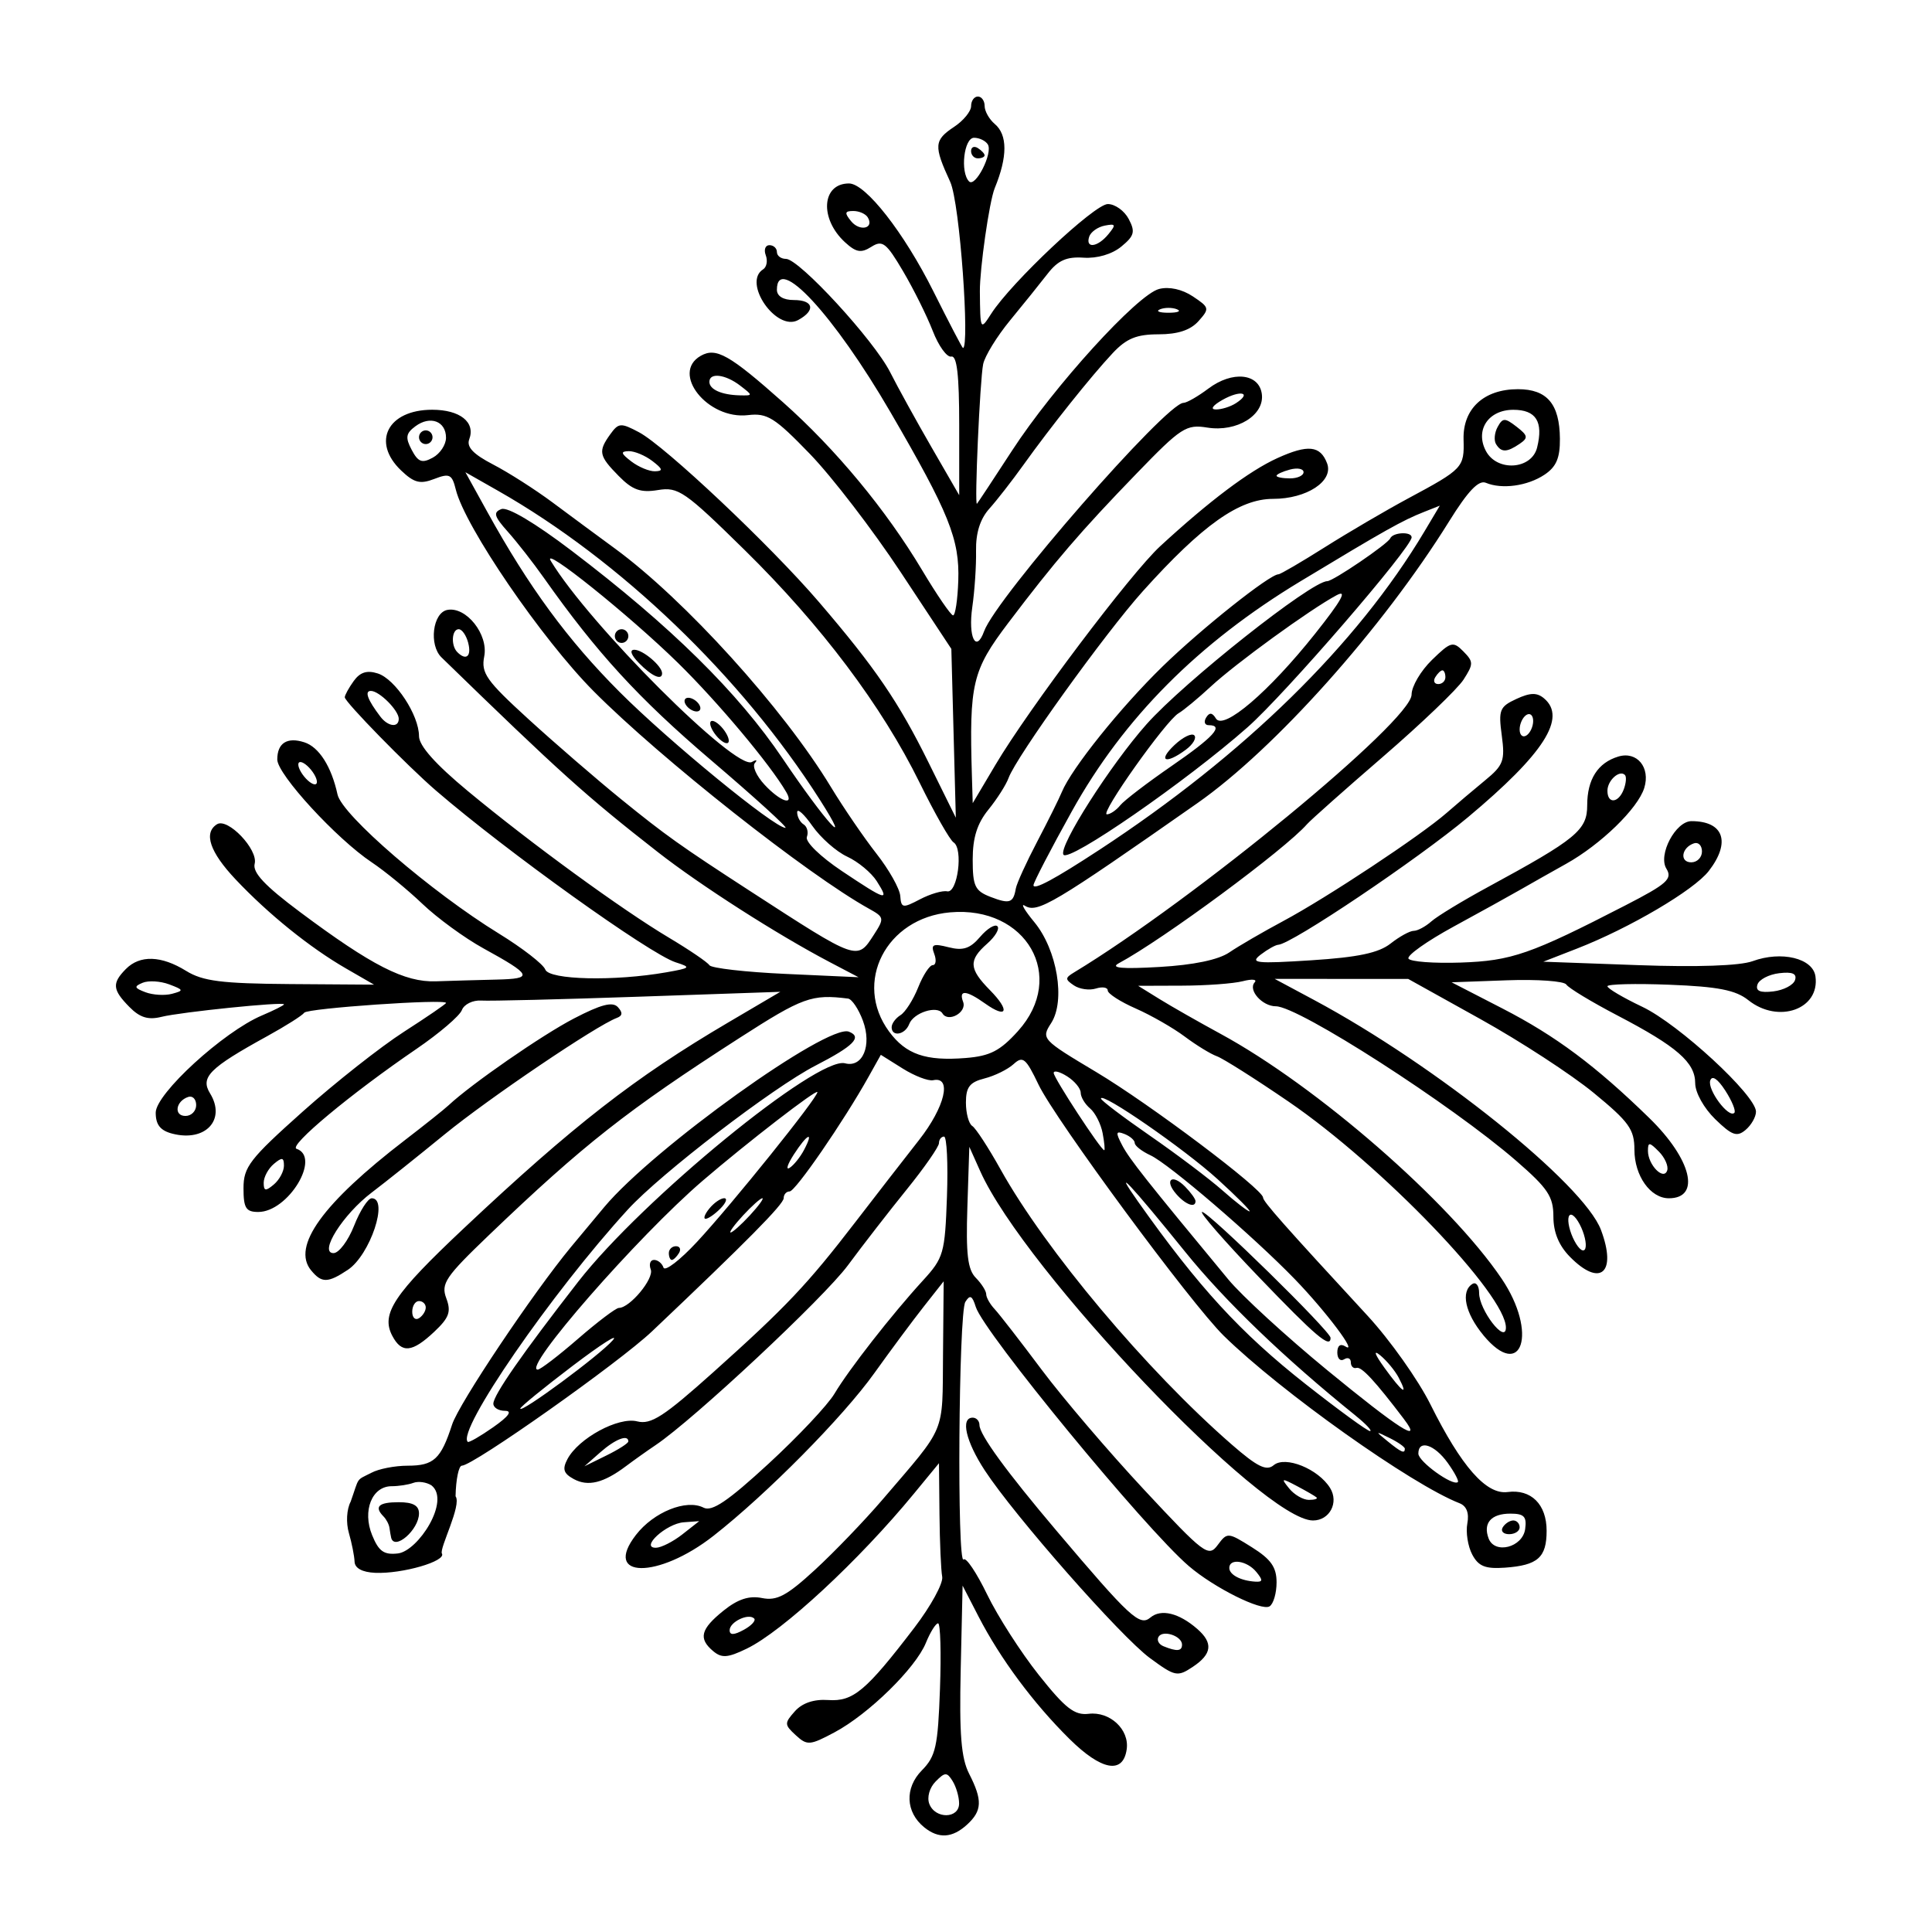 <?xml version="1.0" encoding="UTF-8" standalone="no"?>
<svg
   xmlns:dc="http://purl.org/dc/elements/1.1/"
   xmlns:cc="http://creativecommons.org/ns#"
   xmlns:rdf="http://www.w3.org/1999/02/22-rdf-syntax-ns#"
   xmlns:svg="http://www.w3.org/2000/svg"
   xmlns="http://www.w3.org/2000/svg"
   id="svgC2"
   version="1.1"
   viewBox="0 0 100 100"
   height="100"
   width="100">
  <defs
     id="defs822" />
  <path
     id="pathC2"
     d="m 47.838,94.582 c -0.968,-0.786 -1.02,-2.037 -0.123,-2.948 0.72,-0.731 0.831,-1.231 0.938,-4.22 0.067,-1.865 0.023,-3.39 -0.098,-3.39 -0.121,2e-4 -0.405,0.455 -0.632,1.012 -0.533,1.306 -2.96,3.684 -4.721,4.625 -1.282,0.685 -1.423,0.696 -2.012,0.154 -0.595,-0.546 -0.597,-0.623 -0.046,-1.241 0.382,-0.429 0.986,-0.632 1.728,-0.581 1.289,0.088 1.949,-0.466 4.452,-3.74 0.857,-1.121 1.507,-2.309 1.444,-2.641 -0.063,-0.331 -0.127,-1.789 -0.141,-3.24 l -0.026,-2.637 -1.293,1.572 c -2.851,3.468 -6.796,7.125 -8.658,8.027 -0.985,0.477 -1.296,0.499 -1.74,0.125 -0.773,-0.652 -0.647,-1.14 0.543,-2.096 0.738,-0.593 1.324,-0.784 1.99,-0.649 0.768,0.155 1.281,-0.119 2.747,-1.467 0.991,-0.912 2.564,-2.548 3.495,-3.636 3.326,-3.889 3.087,-3.314 3.125,-7.495 l 0.034,-3.796 -1.034,1.312 c -0.568,0.721 -1.718,2.27 -2.555,3.441 -1.625,2.274 -5.558,6.252 -8.323,8.419 -2.872,2.251 -5.767,2.219 -4.017,-0.044 0.917,-1.187 2.611,-1.869 3.502,-1.412 0.432,0.222 1.255,-0.334 3.358,-2.27 1.532,-1.41 3.069,-3.043 3.417,-3.629 0.743,-1.251 2.966,-4.097 4.575,-5.855 1.077,-1.177 1.142,-1.405 1.247,-4.348 0.061,-1.708 -0.008,-3.106 -0.151,-3.105 -0.144,2.6e-4 -0.262,0.152 -0.262,0.337 0,0.185 -0.749,1.263 -1.665,2.395 -0.916,1.132 -2.288,2.901 -3.049,3.931 -1.248,1.687 -7.974,7.977 -9.953,9.306 -0.436,0.293 -1.128,0.785 -1.538,1.093 -1.156,0.869 -1.959,1.067 -2.698,0.665 -0.531,-0.289 -0.602,-0.512 -0.328,-1.032 0.57,-1.081 2.64,-2.202 3.611,-1.954 0.713,0.181 1.377,-0.249 3.956,-2.56 3.755,-3.366 4.855,-4.528 7.329,-7.746 1.05,-1.366 2.537,-3.283 3.303,-4.258 1.343,-1.71 1.721,-3.308 0.732,-3.095 -0.252,0.054 -0.965,-0.219 -1.584,-0.608 l -1.126,-0.706 -0.637,1.14 c -1.289,2.307 -3.784,5.931 -4.083,5.931 -0.169,0 -0.308,0.156 -0.308,0.347 0,0.314 -1.899,2.236 -6.815,6.895 -1.705,1.616 -9.26,6.953 -9.843,6.953 -0.161,7e-5 -0.308,0.712 -0.326,1.583 0.335,0.452 -0.847,2.703 -0.707,2.962 0.242,0.398 -2.051,1.062 -3.453,1.001 -0.669,-0.03 -1.055,-0.238 -1.067,-0.578 -0.011,-0.293 -0.142,-0.957 -0.292,-1.475 -0.158,-0.543 -0.119,-1.234 0.09,-1.631 0.464,-1.306 0.247,-1.075 1.072,-1.494 0.372,-0.202 1.218,-0.367 1.879,-0.367 1.351,0 1.72,-0.342 2.299,-2.129 0.352,-1.088 4.18,-6.805 6.155,-9.193 0.384,-0.465 1.16,-1.395 1.723,-2.068 2.553,-3.047 11.56,-9.503 12.66,-9.075 0.707,0.275 0.252,0.737 -1.726,1.755 -2.203,1.133 -8.011,5.588 -9.716,7.452 -3.951,4.319 -8.877,11.468 -8.285,12.024 0.055,0.052 0.646,-0.288 1.314,-0.756 0.805,-0.564 1.011,-0.85 0.612,-0.85 -0.331,0 -0.602,-0.166 -0.602,-0.37 0,-0.441 1.495,-2.59 4.39,-6.311 3.31,-4.255 12.387,-11.685 13.813,-11.307 0.913,0.242 1.402,-0.923 0.925,-2.206 -0.225,-0.604 -0.57,-1.119 -0.769,-1.144 -1.877,-0.236 -2.346,-0.066 -5.602,2.027 -5.823,3.745 -8.1,5.536 -12.975,10.206 -2.264,2.169 -2.502,2.52 -2.218,3.278 0.262,0.699 0.151,1.006 -0.629,1.741 -1.137,1.07 -1.682,1.122 -2.165,0.205 -0.601,-1.14 0.072,-2.152 3.707,-5.571 5.662,-5.326 8.844,-7.804 13.676,-10.647 l 2.7,-1.589 -7.339,0.253 c -4.037,0.139 -7.699,0.229 -8.138,0.2 -0.439,-0.03 -0.891,0.193 -1.005,0.493 -0.113,0.3 -1.17,1.203 -2.347,2.007 -3.395,2.316 -6.647,5.024 -6.211,5.172 1.286,0.435 -0.432,3.27 -1.981,3.27 -0.638,0 -0.764,-0.202 -0.764,-1.229 0,-1.101 0.32,-1.515 3.058,-3.96 1.682,-1.502 4.041,-3.362 5.242,-4.134 1.201,-0.772 2.184,-1.445 2.184,-1.496 0,-0.22 -7.181,0.274 -7.339,0.505 -0.096,0.141 -0.961,0.688 -1.922,1.217 -2.993,1.647 -3.468,2.123 -2.954,2.959 0.839,1.364 -0.237,2.522 -1.94,2.088 -0.633,-0.161 -0.873,-0.461 -0.873,-1.09 0,-0.979 3.503,-4.185 5.497,-5.031 0.629,-0.267 1.144,-0.526 1.144,-0.575 0,-0.148 -5.345,0.397 -6.344,0.647 -0.684,0.171 -1.119,0.038 -1.66,-0.513 -0.877,-0.891 -0.909,-1.225 -0.184,-1.961 0.726,-0.737 1.833,-0.703 3.122,0.095 0.86,0.532 1.835,0.656 5.388,0.682 l 4.338,0.03 -1.454,-0.839 c -1.865,-1.076 -4.016,-2.811 -5.711,-4.608 -1.337,-1.417 -1.672,-2.411 -0.964,-2.855 0.558,-0.35 2.14,1.309 1.95,2.045 -0.117,0.453 0.527,1.139 2.339,2.492 3.725,2.781 5.426,3.649 7.044,3.592 0.769,-0.026 2.176,-0.067 3.128,-0.089 1.941,-0.044 1.867,-0.221 -0.682,-1.623 -0.961,-0.529 -2.377,-1.562 -3.145,-2.295 -0.769,-0.734 -1.948,-1.7 -2.621,-2.149 -1.823,-1.215 -4.893,-4.555 -4.893,-5.324 0,-0.853 0.511,-1.178 1.401,-0.891 0.761,0.245 1.403,1.255 1.717,2.7 0.231,1.064 4.851,5.046 8.354,7.201 1.216,0.748 2.297,1.586 2.401,1.862 0.203,0.537 3.587,0.614 6.266,0.142 1.265,-0.223 1.296,-0.257 0.48,-0.518 -1.336,-0.428 -8.772,-5.756 -12.407,-8.89 -1.477,-1.273 -4.718,-4.589 -4.718,-4.827 -7e-5,-0.109 0.208,-0.488 0.463,-0.842 0.33,-0.458 0.689,-0.571 1.247,-0.391 0.907,0.293 2.13,2.153 2.132,3.244 5.3e-4,0.498 0.849,1.451 2.535,2.849 3.249,2.694 7.942,6.116 10.398,7.581 1.057,0.631 2.001,1.272 2.097,1.426 0.096,0.153 1.872,0.357 3.947,0.451 l 3.773,0.172 -1.501,-0.788 c -2.702,-1.419 -6.685,-3.968 -8.886,-5.688 -3.735,-2.918 -5.045,-4.096 -11.198,-10.078 -0.662,-0.643 -0.458,-2.312 0.3,-2.458 0.977,-0.188 2.134,1.268 1.911,2.405 -0.17,0.865 0.101,1.249 2.287,3.246 1.364,1.245 3.519,3.107 4.788,4.138 2.308,1.874 3.079,2.423 6.676,4.756 5.627,3.648 5.545,3.62 6.426,2.254 0.539,-0.835 0.527,-0.897 -0.257,-1.331 -3.175,-1.759 -10.791,-7.774 -14.249,-11.252 -2.694,-2.71 -6.666,-8.518 -7.141,-10.442 -0.197,-0.796 -0.324,-0.859 -1.116,-0.553 -0.73,0.282 -1.044,0.202 -1.715,-0.438 -1.548,-1.476 -0.695,-3.144 1.608,-3.144 1.441,0 2.251,0.646 1.917,1.53 -0.149,0.395 0.207,0.771 1.236,1.304 0.795,0.412 2.184,1.299 3.087,1.972 0.903,0.673 2.349,1.741 3.214,2.374 3.616,2.646 8.719,8.279 11.178,12.339 0.65,1.073 1.714,2.63 2.363,3.458 0.65,0.828 1.204,1.813 1.232,2.189 0.047,0.63 0.125,0.644 1.016,0.176 0.531,-0.279 1.167,-0.466 1.413,-0.415 0.54,0.111 0.842,-2.212 0.33,-2.534 -0.189,-0.119 -0.979,-1.508 -1.755,-3.086 -1.95,-3.968 -5.093,-8.149 -9.054,-12.042 -3.099,-3.046 -3.439,-3.281 -4.488,-3.109 -0.9,0.149 -1.321,-9.8e-4 -2.034,-0.726 -1.03,-1.045 -1.076,-1.275 -0.436,-2.163 0.427,-0.593 0.545,-0.601 1.485,-0.102 1.35,0.716 6.811,5.867 9.308,8.78 2.924,3.41 4.125,5.169 5.688,8.332 l 1.403,2.839 -0.116,-4.369 -0.116,-4.369 -2.622,-3.971 c -1.442,-2.184 -3.555,-4.936 -4.696,-6.117 -1.826,-1.889 -2.21,-2.13 -3.207,-2.012 -2.088,0.248 -4.018,-2.176 -2.445,-3.07 0.791,-0.45 1.483,-0.059 4.255,2.403 2.729,2.423 5.338,5.572 7.2,8.689 0.769,1.287 1.491,2.341 1.605,2.343 0.114,9.8e-4 0.235,-0.805 0.269,-1.793 0.074,-2.14 -0.472,-3.499 -3.509,-8.722 -2.938,-5.053 -5.879,-8.224 -5.879,-6.339 0,0.331 0.33,0.532 0.874,0.532 1.029,0 1.145,0.537 0.223,1.038 -1.127,0.612 -2.892,-1.947 -1.811,-2.626 0.184,-0.115 0.246,-0.444 0.137,-0.731 -0.108,-0.286 -0.023,-0.521 0.19,-0.521 0.213,0 0.387,0.16 0.387,0.355 0,0.195 0.211,0.355 0.469,0.355 0.683,0 4.557,4.212 5.391,5.863 0.393,0.777 1.358,2.528 2.145,3.891 l 1.431,2.478 v -3.632 c 0,-2.593 -0.117,-3.606 -0.41,-3.543 -0.226,0.049 -0.658,-0.55 -0.961,-1.331 -0.303,-0.781 -0.995,-2.172 -1.538,-3.092 -0.868,-1.472 -1.065,-1.623 -1.64,-1.258 -0.529,0.335 -0.789,0.29 -1.363,-0.237 -1.33,-1.222 -1.206,-3.043 0.207,-3.043 0.859,0 2.847,2.542 4.371,5.589 0.805,1.61 1.493,2.928 1.528,2.928 0.355,0 -0.15,-7.495 -0.661,-8.603 -0.86,-1.868 -0.84,-2.151 0.209,-2.848 0.481,-0.32 0.874,-0.802 0.874,-1.073 0,-0.27 0.157,-0.492 0.35,-0.492 0.192,0 0.35,0.22 0.35,0.489 0,0.269 0.236,0.688 0.524,0.931 0.666,0.562 0.666,1.697 0,3.317 -0.288,0.701 -0.781,4.212 -0.771,5.341 0.019,2.023 0.026,2.04 0.586,1.165 1.034,-1.617 5.351,-5.678 6.037,-5.678 0.371,0 0.858,0.348 1.082,0.775 0.348,0.66 0.291,0.871 -0.385,1.427 -0.481,0.395 -1.25,0.621 -1.951,0.574 -0.881,-0.06 -1.325,0.138 -1.863,0.832 -0.388,0.501 -1.263,1.588 -1.943,2.414 -0.68,0.827 -1.307,1.846 -1.393,2.265 -0.167,0.817 -0.458,7.364 -0.321,7.225 0.045,-0.046 0.859,-1.279 1.81,-2.741 2.162,-3.326 6.494,-8.09 7.617,-8.376 0.522,-0.133 1.192,0.015 1.747,0.384 0.862,0.574 0.875,0.628 0.293,1.281 -0.415,0.465 -1.071,0.682 -2.068,0.682 -1.138,0 -1.662,0.215 -2.375,0.976 -1.112,1.186 -3.199,3.801 -4.619,5.785 -0.577,0.806 -1.37,1.825 -1.763,2.263 -0.478,0.533 -0.706,1.257 -0.689,2.185 0.015,0.763 -0.073,2.072 -0.194,2.909 -0.224,1.557 0.192,2.409 0.611,1.252 0.628,-1.735 9.433,-11.822 10.319,-11.822 0.168,0 0.75,-0.333 1.292,-0.741 1.238,-0.929 2.614,-0.792 2.763,0.275 0.154,1.097 -1.291,1.992 -2.817,1.746 -1.096,-0.177 -1.36,-0.008 -3.658,2.37 -2.903,3 -4.233,4.549 -6.647,7.738 -1.868,2.468 -2.026,3.134 -1.883,7.932 l 0.042,1.399 1.178,-1.986 c 1.719,-2.899 7.003,-9.911 8.525,-11.313 2.548,-2.348 4.609,-3.897 6.061,-4.558 1.588,-0.722 2.229,-0.655 2.578,0.268 0.347,0.919 -1.053,1.839 -2.798,1.839 -1.75,0 -3.658,1.354 -6.739,4.78 -1.947,2.166 -6.557,8.578 -6.949,9.666 -0.126,0.35 -0.595,1.087 -1.043,1.639 -0.583,0.718 -0.814,1.452 -0.814,2.582 0,1.379 0.116,1.623 0.922,1.935 0.987,0.381 1.181,0.317 1.309,-0.43 0.045,-0.262 0.542,-1.354 1.105,-2.428 0.563,-1.073 1.138,-2.231 1.278,-2.572 0.502,-1.22 3.042,-4.384 5.224,-6.508 2.009,-1.956 5.537,-4.76 5.988,-4.76 0.099,0 1.179,-0.63 2.4,-1.401 1.221,-0.771 3.163,-1.908 4.316,-2.528 2.839,-1.525 2.906,-1.596 2.865,-3.05 -0.044,-1.59 1.05,-2.602 2.814,-2.602 1.51,0 2.158,0.765 2.173,2.565 0.008,0.999 -0.187,1.454 -0.799,1.862 -0.88,0.585 -2.202,0.767 -3.034,0.418 -0.372,-0.156 -0.925,0.424 -1.9,1.993 -3.441,5.535 -9.02,11.78 -13.03,14.588 -7.466,5.227 -8.283,5.713 -8.933,5.31 -0.235,-0.146 -0.015,0.236 0.491,0.848 1.184,1.435 1.623,4.065 0.872,5.227 -0.523,0.81 -0.485,0.851 2.334,2.535 2.771,1.655 8.63,6.063 8.634,6.495 0.002,0.207 1.084,1.43 5.415,6.123 1.153,1.25 2.615,3.313 3.249,4.585 1.604,3.22 2.89,4.68 3.992,4.534 1.216,-0.162 2.021,0.636 2.021,2.004 0,1.387 -0.456,1.79 -2.159,1.911 -1.017,0.072 -1.37,-0.071 -1.693,-0.683 -0.225,-0.426 -0.338,-1.148 -0.252,-1.604 0.102,-0.541 -0.038,-0.905 -0.404,-1.048 -2.483,-0.967 -9.254,-5.777 -12.203,-8.668 -1.699,-1.665 -8.719,-11.184 -9.588,-13 -0.657,-1.373 -0.811,-1.5 -1.291,-1.061 -0.3,0.274 -0.977,0.608 -1.506,0.742 -0.766,0.194 -0.961,0.448 -0.961,1.249 0,0.553 0.148,1.098 0.328,1.211 0.18,0.113 0.837,1.121 1.46,2.239 2.328,4.181 7.556,10.404 11.966,14.245 1.327,1.156 1.8,1.39 2.174,1.075 0.598,-0.504 2.312,0.189 2.923,1.181 0.463,0.752 -0.026,1.679 -0.887,1.679 -2.58,0 -14.932,-12.964 -17.221,-18.074 l -0.567,-1.266 -0.101,3.117 c -0.079,2.434 0.015,3.236 0.437,3.663 0.296,0.3 0.538,0.683 0.538,0.85 0,0.167 0.197,0.515 0.439,0.773 0.241,0.258 1.334,1.667 2.429,3.131 1.095,1.464 3.48,4.259 5.3,6.21 3.126,3.352 3.337,3.511 3.813,2.868 0.494,-0.667 0.529,-0.665 1.776,0.118 0.983,0.617 1.272,1.029 1.272,1.813 0,0.558 -0.163,1.117 -0.362,1.242 -0.417,0.262 -2.872,-0.963 -4.18,-2.085 -2.278,-1.955 -10.616,-12.097 -11.027,-13.414 -0.184,-0.59 -0.3,-0.645 -0.54,-0.259 -0.349,0.56 -0.437,13.684 -0.089,13.331 0.125,-0.127 0.673,0.69 1.218,1.815 0.545,1.125 1.748,2.999 2.674,4.164 1.374,1.729 1.848,2.098 2.582,2.01 1.098,-0.132 2.112,0.813 1.967,1.835 -0.185,1.31 -1.305,1.107 -2.968,-0.539 -1.863,-1.843 -3.577,-4.152 -4.702,-6.333 l -0.824,-1.597 -0.098,4.344 c -0.076,3.357 0.023,4.582 0.437,5.394 0.696,1.367 0.675,1.912 -0.104,2.628 -0.763,0.701 -1.477,0.747 -2.22,0.144 z m 1.805,-1.242 c -0.002,-0.342 -0.155,-0.861 -0.337,-1.153 -0.293,-0.471 -0.395,-0.468 -0.881,0.026 -0.313,0.318 -0.453,0.814 -0.325,1.153 0.302,0.799 1.55,0.779 1.543,-0.026 z m -10.609,-9.566 c -0.288,-0.293 -1.268,0.176 -1.268,0.606 0,0.262 0.223,0.257 0.729,-0.019 0.401,-0.218 0.644,-0.483 0.539,-0.589 z m 25.992,-2.412 c -0.479,-0.586 -1.398,-0.722 -1.398,-0.207 0,0.354 0.595,0.667 1.353,0.711 0.387,0.023 0.396,-0.075 0.045,-0.504 z m -42.689,-4.477 c -0.261,-0.169 -0.684,-0.229 -0.94,-0.133 -0.256,0.096 -0.762,0.174 -1.124,0.174 -1.021,0 -1.528,1.269 -1.011,2.535 0.342,0.839 0.612,1.029 1.34,0.944 1.046,-0.134 2.729,-2.729 1.735,-3.519 z m -2.091,2.702 c -0.023,-0.098 -0.063,-0.324 -0.087,-0.503 -0.023,-0.179 -0.162,-0.445 -0.306,-0.591 -0.501,-0.509 -0.256,-0.739 0.786,-0.739 0.737,0 1.048,0.172 1.048,0.58 0,0.846 -1.27,1.951 -1.442,1.254 z m 15.072,-0.168 0.874,-0.685 -0.8,0.059 c -0.909,0.067 -2.288,1.331 -1.438,1.318 0.27,-0.004 0.884,-0.316 1.365,-0.692 z m 43.624,-0.276 c 0.09,-0.646 -0.056,-0.798 -0.766,-0.798 -0.996,0 -1.426,0.491 -1.126,1.284 0.316,0.836 1.759,0.466 1.892,-0.485 z m -1.16,-0.089 c 0.119,-0.195 0.364,-0.355 0.545,-0.355 0.181,0 0.329,0.159 0.329,0.355 0,0.195 -0.245,0.355 -0.545,0.355 -0.3,0 -0.448,-0.16 -0.329,-0.355 z m -9.64,-1.549 c -0.08,-0.071 -0.539,-0.337 -1.019,-0.59 -0.799,-0.422 -0.833,-0.411 -0.394,0.129 0.264,0.325 0.723,0.59 1.019,0.59 0.297,0 0.474,-0.058 0.394,-0.129 z m 6.791,-1.787 c -0.686,-0.956 -1.52,-1.219 -1.519,-0.479 4.9e-4,0.412 1.771,1.69 2.043,1.475 0.067,-0.053 -0.169,-0.501 -0.524,-0.996 z m -42.411,-1.109 c 0,-0.383 -0.674,-0.122 -1.447,0.559 l -0.825,0.727 1.136,-0.559 c 0.625,-0.307 1.136,-0.635 1.136,-0.727 z m 40.192,0.376 c 0,-0.091 -0.354,-0.339 -0.786,-0.552 -0.755,-0.372 -0.759,-0.365 -0.108,0.165 0.713,0.58 0.894,0.659 0.894,0.387 z m -2.547,-1.711 c -3.685,-2.971 -6.764,-5.931 -8.82,-8.476 -2.822,-3.495 -3.839,-4.579 -2.44,-2.601 3.131,4.427 5.31,6.8 8.686,9.456 1.701,1.338 3.195,2.427 3.32,2.42 0.125,-0.008 -0.211,-0.366 -0.747,-0.798 z m 2.511,0.19 c -1.51,-1.989 -2.206,-2.74 -2.466,-2.662 -0.161,0.049 -0.293,-0.081 -0.293,-0.287 0,-0.207 -0.157,-0.277 -0.35,-0.156 -0.192,0.121 -0.35,-0.039 -0.35,-0.355 0,-0.355 0.159,-0.474 0.418,-0.312 0.678,0.426 -1.002,-1.811 -2.61,-3.474 -2.14,-2.213 -6.528,-5.98 -7.48,-6.42 -0.447,-0.207 -0.813,-0.493 -0.813,-0.636 0,-0.143 -0.24,-0.353 -0.532,-0.467 -0.449,-0.175 -0.468,-0.084 -0.119,0.583 0.372,0.711 1.232,1.798 5.492,6.944 0.701,0.847 3.005,2.96 5.119,4.696 3.707,3.043 4.974,3.853 3.983,2.547 z m -7.544,-7.389 c -1.766,-1.84 -3.077,-3.346 -2.913,-3.346 0.345,0 6.649,6.178 6.649,6.517 0,0.576 -0.752,-0.062 -3.736,-3.171 z m -4.25,-4.27 c -0.637,-0.731 -0.227,-1.079 0.455,-0.386 0.297,0.302 0.541,0.64 0.541,0.752 0,0.373 -0.519,0.182 -0.996,-0.366 z m -29.171,7.572 c 0.349,-0.404 -0.584,0.19 -2.074,1.32 -1.49,1.13 -2.709,2.125 -2.709,2.211 0,0.276 4.123,-2.769 4.783,-3.532 z m 40.683,1.929 c -0.189,-0.358 -0.617,-0.877 -0.953,-1.153 -0.378,-0.311 -0.293,-0.063 0.221,0.65 0.918,1.273 1.262,1.51 0.731,0.503 z m -42.477,-2.011 c 1.012,-0.878 1.963,-1.597 2.112,-1.597 0.57,0 1.83,-1.518 1.652,-1.99 -0.103,-0.272 -0.026,-0.495 0.171,-0.495 0.197,0 0.416,0.179 0.488,0.397 0.072,0.218 0.853,-0.381 1.736,-1.331 1.812,-1.95 6.231,-7.447 6.231,-7.751 0,-0.199 -3.637,2.609 -5.941,4.588 -3.373,2.897 -9.379,9.775 -8.535,9.775 0.135,0 1.075,-0.719 2.087,-1.597 z m 4.7,-4.436 c 0,-0.195 0.167,-0.355 0.37,-0.355 0.204,0 0.273,0.159 0.154,0.355 -0.119,0.195 -0.285,0.355 -0.37,0.355 -0.085,0 -0.154,-0.16 -0.154,-0.355 z m 2.097,-2.307 c 0.239,-0.293 0.584,-0.532 0.767,-0.532 0.183,0 0.096,0.24 -0.193,0.532 -0.288,0.293 -0.633,0.532 -0.767,0.532 -0.133,0 -0.046,-0.24 0.193,-0.532 z m -14.679,5.125 c 0,-0.184 -0.157,-0.334 -0.35,-0.334 -0.192,0 -0.35,0.249 -0.35,0.553 0,0.304 0.157,0.455 0.35,0.334 0.192,-0.121 0.35,-0.37 0.35,-0.553 z m 16.776,-4.77 c 0.451,-0.488 0.742,-0.887 0.646,-0.887 -0.096,0 -0.544,0.399 -0.996,0.887 -0.451,0.488 -0.742,0.887 -0.646,0.887 0.096,0 0.544,-0.399 0.996,-0.887 z m 24.197,-1.883 c -1.715,-1.561 -6.024,-4.538 -6.024,-4.162 0,0.092 1.14,0.957 2.534,1.921 1.394,0.964 3.084,2.24 3.757,2.835 0.673,0.595 1.302,1.081 1.398,1.081 0.096,-2.7e-4 -0.653,-0.755 -1.665,-1.676 z m -48.313,-0.688 c 0,-0.433 -0.098,-0.45 -0.524,-0.091 -0.288,0.243 -0.524,0.681 -0.524,0.974 0,0.433 0.098,0.45 0.524,0.091 0.288,-0.243 0.524,-0.681 0.524,-0.974 z m 26.922,-0.82 c 0.531,-1.008 0.169,-0.843 -0.531,0.241 -0.33,0.512 -0.428,0.822 -0.217,0.69 0.211,-0.133 0.548,-0.551 0.748,-0.931 z m 15.455,-0.857 c -0.091,-0.482 -0.383,-1.06 -0.651,-1.286 -0.267,-0.225 -0.486,-0.591 -0.486,-0.813 0,-0.222 -0.314,-0.603 -0.699,-0.847 -0.384,-0.244 -0.699,-0.324 -0.699,-0.177 0,0.258 2.447,3.998 2.615,3.998 0.046,0 0.011,-0.394 -0.081,-0.876 z m -46.92,-1.46 c 0,-0.309 -0.187,-0.499 -0.415,-0.421 -0.648,0.219 -0.756,0.983 -0.138,0.983 0.304,0 0.553,-0.253 0.553,-0.562 z m 42.539,-3.834 c 2.542,-2.816 0.44,-6.488 -3.515,-6.142 -3.314,0.29 -5.026,3.63 -3.161,6.167 0.872,1.185 1.894,1.539 3.968,1.372 1.262,-0.101 1.781,-0.369 2.709,-1.397 z m -6.541,-0.2 c 0,-0.186 0.206,-0.465 0.457,-0.621 0.252,-0.156 0.664,-0.803 0.916,-1.437 0.252,-0.634 0.592,-1.153 0.755,-1.153 0.163,0 0.197,-0.263 0.075,-0.585 -0.184,-0.488 -0.061,-0.545 0.743,-0.34 0.749,0.191 1.114,0.071 1.632,-0.536 0.367,-0.43 0.771,-0.677 0.896,-0.55 0.126,0.128 -0.111,0.531 -0.526,0.897 -0.977,0.861 -0.952,1.301 0.14,2.41 1.054,1.07 0.895,1.507 -0.251,0.692 -0.98,-0.697 -1.38,-0.726 -1.137,-0.082 0.203,0.539 -0.772,1.083 -1.069,0.596 -0.265,-0.436 -1.499,-0.042 -1.723,0.549 -0.211,0.558 -0.909,0.681 -0.909,0.16 z M 8.755,50.95 c -0.454,-0.17 -1.071,-0.207 -1.372,-0.082 -0.459,0.192 -0.436,0.27 0.146,0.49 0.381,0.144 0.999,0.181 1.372,0.082 0.624,-0.166 0.612,-0.205 -0.146,-0.49 z m 36.626,-5.341 c -0.28,-0.439 -0.968,-1.01 -1.53,-1.269 -0.561,-0.259 -1.373,-0.975 -1.805,-1.592 -0.432,-0.617 -0.785,-0.934 -0.785,-0.704 0,0.23 0.15,0.512 0.334,0.627 0.184,0.115 0.259,0.408 0.168,0.65 -0.094,0.248 0.696,1.017 1.811,1.763 2.307,1.543 2.49,1.596 1.806,0.524 z m 11.505,-1.61 c 7.529,-4.934 13.351,-10.634 16.843,-16.492 l 0.795,-1.334 -0.817,0.324 c -1.129,0.447 -1.998,0.935 -6.387,3.586 -5.297,3.199 -9.158,7.082 -11.842,11.911 -1.092,1.964 -1.985,3.685 -1.985,3.824 0,0.274 1.088,-0.31 3.392,-1.819 z m -1.844,0.238 c -0.259,-0.425 2.437,-4.653 4.304,-6.752 1.959,-2.202 8.528,-7.403 9.351,-7.403 0.303,0 3.134,-1.925 3.262,-2.218 0.138,-0.316 1.107,-0.362 1.107,-0.053 0,0.534 -6.553,8.121 -8.493,9.833 -3.176,2.803 -9.271,7.019 -9.53,6.593 z m 2.94,-2.554 c 0.209,-0.256 1.408,-1.173 2.664,-2.038 2.175,-1.498 2.731,-2.11 1.914,-2.11 -0.204,0 -0.263,-0.177 -0.131,-0.393 0.17,-0.279 0.317,-0.265 0.507,0.048 0.385,0.633 2.737,-1.377 5.128,-4.382 1.373,-1.726 1.7,-2.312 1.113,-1.997 -1.37,0.735 -5.206,3.52 -6.499,4.718 -0.665,0.616 -1.419,1.241 -1.676,1.389 -0.648,0.373 -4.094,5.232 -3.711,5.232 0.171,0 0.482,-0.209 0.691,-0.465 z m 2.808,-3.119 c 0.433,-0.41 0.895,-0.636 1.026,-0.503 0.131,0.133 -0.067,0.469 -0.439,0.745 -1.042,0.774 -1.473,0.596 -0.587,-0.242 z m -23.98,0.789 c -3.755,-3.201 -5.917,-5.559 -8.662,-9.447 -0.551,-0.781 -1.39,-1.854 -1.864,-2.385 -0.709,-0.794 -0.768,-1.002 -0.333,-1.171 0.324,-0.126 1.734,0.711 3.638,2.158 5.134,3.904 8.612,7.331 10.934,10.774 2.199,3.26 3.696,4.913 1.911,2.11 -4.06,-6.375 -10.33,-12.394 -16.66,-15.992 l -1.685,-0.958 1.117,2.022 c 2.162,3.916 4.179,6.664 6.871,9.358 2.557,2.559 7.989,7.01 8.579,7.029 0.147,0.004 -1.583,-1.569 -3.844,-3.497 z m 3.885,1.643 c -0.826,-1.424 -3.54,-4.662 -5.608,-6.689 -2.522,-2.472 -7.101,-6.142 -6.575,-5.269 1.975,3.276 9.586,10.881 10.41,10.401 0.229,-0.133 0.297,-0.109 0.151,0.054 -0.146,0.163 0.078,0.668 0.498,1.121 0.809,0.874 1.557,1.128 1.124,0.381 z m -3.629,-2.928 c -0.247,-0.302 -0.37,-0.629 -0.274,-0.727 0.096,-0.098 0.377,0.07 0.624,0.372 0.247,0.302 0.37,0.629 0.274,0.727 -0.096,0.098 -0.377,-0.07 -0.624,-0.372 z m -1.573,-1.597 c -0.119,-0.195 -0.059,-0.355 0.133,-0.355 0.192,0 0.447,0.159 0.565,0.355 0.119,0.195 0.059,0.355 -0.133,0.355 -0.192,0 -0.447,-0.159 -0.565,-0.355 z m -2.42,-2.15 c -0.411,-0.421 -0.504,-0.689 -0.237,-0.689 0.441,0 1.434,0.843 1.434,1.217 0,0.389 -0.529,0.156 -1.197,-0.528 z m -1.249,-1.398 c 0,-0.195 0.157,-0.355 0.35,-0.355 0.192,0 0.35,0.159 0.35,0.355 0,0.195 -0.157,0.355 -0.35,0.355 -0.192,0 -0.35,-0.16 -0.35,-0.355 z m -15.727,6.92 c -0.247,-0.302 -0.528,-0.47 -0.624,-0.372 -0.096,0.098 0.026,0.425 0.274,0.727 0.247,0.302 0.528,0.47 0.624,0.372 0.096,-0.098 -0.026,-0.425 -0.274,-0.727 z m 4.543,-2.636 c 0,-0.437 -1.007,-1.445 -1.444,-1.445 -0.34,0 -0.169,0.462 0.492,1.331 0.396,0.52 0.951,0.587 0.951,0.114 z m 3.596,-3.929 c -0.101,-0.39 -0.322,-0.71 -0.492,-0.71 -0.361,0 -0.415,0.839 -0.076,1.183 0.458,0.465 0.747,0.225 0.567,-0.473 z m 43.236,-8.839 c 0,-0.177 -0.314,-0.238 -0.699,-0.136 -0.384,0.102 -0.699,0.247 -0.699,0.322 0,0.075 0.314,0.136 0.699,0.136 0.384,0 0.699,-0.145 0.699,-0.322 z m -33.706,-0.577 c -0.373,-0.286 -0.924,-0.516 -1.223,-0.51 -0.436,0.011 -0.409,0.116 0.134,0.532 0.373,0.286 0.924,0.516 1.223,0.51 0.436,-0.011 0.409,-0.116 -0.134,-0.532 z m -10.68,-1.205 c 0,-0.856 -0.817,-1.163 -1.583,-0.594 -0.497,0.368 -0.531,0.583 -0.194,1.222 0.334,0.633 0.534,0.707 1.093,0.403 0.376,-0.204 0.684,-0.669 0.684,-1.031 z m -1.398,-0.026 c 0,-0.195 0.157,-0.355 0.35,-0.355 0.192,0 0.35,0.16 0.35,0.355 0,0.195 -0.157,0.355 -0.35,0.355 -0.192,0 -0.35,-0.16 -0.35,-0.355 z m 57.873,0.533 c 0.331,-1.34 -0.055,-1.953 -1.231,-1.953 -1.291,0 -1.991,1.048 -1.421,2.129 0.574,1.089 2.369,0.97 2.652,-0.176 z m -2.126,-0.175 c -0.118,-0.194 -0.081,-0.594 0.083,-0.891 0.263,-0.478 0.374,-0.479 0.98,-0.011 0.591,0.458 0.612,0.577 0.159,0.885 -0.666,0.452 -0.953,0.456 -1.222,0.015 z m -13.467,-2.118 c 0.854,-0.549 0.249,-0.702 -0.689,-0.175 -0.506,0.285 -0.653,0.494 -0.349,0.498 0.288,0.004 0.756,-0.141 1.038,-0.323 z m -25.657,-0.912 c -0.763,-0.586 -1.593,-0.688 -1.593,-0.196 0,0.396 0.633,0.678 1.573,0.7 0.69,0.015 0.69,0.011 0.019,-0.504 z m 22.609,-3.95 c -0.24,-0.098 -0.633,-0.098 -0.874,0 -0.24,0.099 -0.044,0.179 0.437,0.179 0.481,0 0.677,-0.081 0.437,-0.179 z m -3.549,-3.887 c 0.405,-0.496 0.38,-0.556 -0.19,-0.444 -0.362,0.071 -0.724,0.329 -0.804,0.573 -0.207,0.633 0.44,0.549 0.995,-0.13 z m -12.455,-0.871 c -0.111,-0.182 -0.447,-0.33 -0.748,-0.33 -0.444,0 -0.466,0.099 -0.115,0.528 0.451,0.552 1.212,0.377 0.862,-0.198 z m 6.216,-3.773 c -0.116,-0.19 -0.438,-0.347 -0.715,-0.347 -0.523,0 -0.727,1.784 -0.258,2.26 0.327,0.332 1.243,-1.47 0.972,-1.914 z m -0.869,0.342 c 0,-0.207 0.157,-0.277 0.35,-0.156 0.192,0.121 0.35,0.29 0.35,0.376 0,0.086 -0.157,0.156 -0.35,0.156 -0.192,0 -0.35,-0.169 -0.35,-0.376 z m 9.259,78.003 c -1.511,-1.111 -7.014,-7.365 -8.552,-9.719 -0.982,-1.503 -1.262,-2.726 -0.623,-2.726 0.192,0 0.35,0.17 0.35,0.379 0,0.497 1.393,2.409 3.99,5.477 3.805,4.495 4.304,4.956 4.859,4.489 0.548,-0.462 1.477,-0.236 2.422,0.588 0.835,0.728 0.768,1.302 -0.229,1.965 -0.794,0.528 -0.917,0.503 -2.217,-0.454 z m 1.66,-0.696 c 0,-0.448 -0.988,-0.78 -1.214,-0.408 -0.104,0.17 0.008,0.39 0.251,0.489 0.693,0.283 0.963,0.261 0.963,-0.081 z m 15.598,-16.017 c -0.945,-1.14 -1.186,-2.265 -0.57,-2.652 0.192,-0.121 0.35,0.092 0.35,0.472 0,0.874 1.369,2.651 1.386,1.799 0.034,-1.692 -6.412,-8.401 -11.255,-11.713 -1.721,-1.177 -3.39,-2.233 -3.708,-2.346 -0.318,-0.113 -1.066,-0.572 -1.663,-1.019 -0.597,-0.447 -1.737,-1.1 -2.534,-1.451 -0.797,-0.35 -1.449,-0.77 -1.449,-0.932 0,-0.162 -0.275,-0.208 -0.612,-0.102 -0.336,0.106 -0.848,0.034 -1.136,-0.16 -0.466,-0.314 -0.466,-0.389 0,-0.671 6.207,-3.758 17.475,-13.032 17.475,-14.383 0,-0.423 0.474,-1.23 1.053,-1.793 0.976,-0.95 1.095,-0.982 1.627,-0.443 0.53,0.538 0.53,0.649 0.008,1.462 -0.312,0.484 -2.185,2.276 -4.16,3.982 -1.976,1.706 -3.75,3.282 -3.942,3.502 -1.137,1.303 -7.447,5.963 -9.741,7.195 -0.462,0.248 0.155,0.305 2.097,0.193 1.776,-0.102 3.061,-0.37 3.625,-0.755 0.481,-0.328 1.739,-1.059 2.796,-1.625 2.249,-1.203 7.105,-4.418 8.449,-5.593 0.514,-0.45 1.411,-1.209 1.993,-1.687 0.95,-0.78 1.038,-1.019 0.863,-2.321 -0.178,-1.322 -0.111,-1.491 0.754,-1.891 0.719,-0.333 1.068,-0.341 1.435,-0.03 1.187,1 -0.004,2.861 -3.938,6.151 -2.612,2.184 -9.139,6.573 -9.822,6.602 -0.142,0.008 -0.552,0.237 -0.91,0.512 -0.57,0.438 -0.242,0.474 2.621,0.291 2.419,-0.155 3.489,-0.381 4.106,-0.867 0.458,-0.361 0.997,-0.657 1.196,-0.657 0.199,0 0.611,-0.22 0.914,-0.489 0.303,-0.269 1.612,-1.064 2.907,-1.767 4.608,-2.501 5.159,-2.955 5.159,-4.245 0,-1.341 0.55,-2.201 1.611,-2.52 0.968,-0.291 1.673,0.566 1.341,1.628 -0.332,1.063 -2.248,2.923 -4.045,3.925 -0.795,0.444 -1.861,1.046 -2.369,1.339 -0.508,0.293 -2.058,1.15 -3.444,1.905 -1.387,0.755 -2.441,1.503 -2.344,1.662 0.097,0.16 1.314,0.251 2.704,0.204 2.632,-0.09 3.61,-0.43 8.522,-2.96 2.165,-1.115 2.449,-1.37 2.122,-1.902 -0.442,-0.718 0.478,-2.458 1.3,-2.458 1.671,0 2.049,1.091 0.894,2.581 -0.771,0.995 -4.1,2.955 -6.815,4.013 l -1.748,0.681 4.893,0.178 c 3.072,0.111 5.283,0.034 5.941,-0.206 1.491,-0.545 3.119,-0.152 3.251,0.785 0.24,1.705 -1.922,2.473 -3.474,1.234 -0.652,-0.521 -1.564,-0.7 -4.067,-0.798 -1.774,-0.07 -3.226,-0.034 -3.226,0.078 8e-5,0.113 0.812,0.592 1.805,1.064 1.891,0.899 5.884,4.582 5.884,5.427 0,0.27 -0.242,0.695 -0.537,0.944 -0.449,0.379 -0.706,0.288 -1.573,-0.555 -0.585,-0.569 -1.036,-1.378 -1.036,-1.86 0,-1.077 -0.94,-1.897 -4.019,-3.505 -1.346,-0.703 -2.539,-1.424 -2.651,-1.603 -0.113,-0.179 -1.495,-0.278 -3.072,-0.221 l -2.867,0.104 2.637,1.358 c 2.751,1.417 4.821,2.961 7.599,5.67 2.188,2.134 2.678,4.151 1.009,4.151 -0.956,0 -1.781,-1.163 -1.782,-2.512 -7.6e-4,-1.056 -0.276,-1.439 -2.11,-2.945 -1.16,-0.952 -3.794,-2.668 -5.853,-3.813 l -3.744,-2.082 -3.457,-0.002 -3.457,-0.002 2.059,1.103 c 6.274,3.363 13.939,9.509 14.832,11.895 0.834,2.227 -0.038,2.982 -1.606,1.39 -0.577,-0.586 -0.858,-1.27 -0.858,-2.086 0,-1.034 -0.286,-1.463 -1.922,-2.882 -3.363,-2.917 -11.268,-8.001 -12.442,-8.001 -0.707,0 -1.455,-0.844 -1.098,-1.238 0.142,-0.157 -0.134,-0.185 -0.615,-0.061 -0.481,0.124 -1.896,0.228 -3.145,0.231 l -2.272,0.008 1.109,0.687 c 0.61,0.378 2.026,1.184 3.145,1.792 4.996,2.713 11.874,8.703 14.564,12.684 1.882,2.785 1.053,5.338 -0.95,2.922 z m 4.987,-5.736 c -0.244,-0.463 -0.491,-0.634 -0.57,-0.394 -0.076,0.232 0.055,0.791 0.292,1.24 0.244,0.463 0.491,0.634 0.57,0.394 0.076,-0.232 -0.055,-0.791 -0.292,-1.24 z m 4.096,-3.769 c -0.489,-0.496 -0.565,-0.501 -0.565,-0.038 0,0.729 0.818,1.56 0.997,1.013 0.072,-0.222 -0.122,-0.661 -0.432,-0.977 z m 3.441,-3.153 c -0.398,-0.616 -0.688,-0.81 -0.782,-0.523 -0.156,0.476 0.958,1.967 1.248,1.671 0.091,-0.093 -0.119,-0.609 -0.466,-1.148 z m 3.607,-5.724 c 0.107,-0.332 -0.135,-0.437 -0.82,-0.355 -0.535,0.064 -1.041,0.328 -1.125,0.587 -0.107,0.332 0.135,0.437 0.82,0.355 0.535,-0.064 1.041,-0.328 1.125,-0.587 z m -4.817,-6.656 c 0,-0.309 -0.187,-0.499 -0.415,-0.421 -0.648,0.219 -0.756,0.983 -0.138,0.983 0.304,0 0.553,-0.253 0.553,-0.562 z m -4.048,-3.215 c 0.121,-0.321 0.149,-0.656 0.06,-0.745 -0.278,-0.282 -0.905,0.284 -0.905,0.817 0,0.696 0.573,0.647 0.845,-0.072 z m -4.689,-3.54 c 0,-0.293 -0.157,-0.434 -0.35,-0.313 -0.192,0.121 -0.35,0.459 -0.35,0.752 0,0.293 0.157,0.434 0.35,0.313 0.192,-0.121 0.35,-0.459 0.35,-0.752 z m -4.543,-2.265 c 0,-0.195 -0.069,-0.355 -0.154,-0.355 -0.085,0 -0.251,0.159 -0.37,0.355 -0.119,0.195 -0.05,0.355 0.154,0.355 0.204,0 0.37,-0.159 0.37,-0.355 z m -58.712,30.701 c -1.013,-1.24 0.595,-3.469 4.865,-6.747 1.017,-0.781 2.028,-1.587 2.247,-1.792 1.174,-1.1 4.835,-3.636 6.495,-4.498 1.4,-0.728 2,-0.883 2.272,-0.588 0.26,0.283 0.245,0.448 -0.053,0.559 -1.068,0.399 -6.632,4.162 -8.92,6.033 -1.397,1.142 -3.091,2.494 -3.764,3.003 -1.493,1.131 -2.759,3.138 -1.98,3.138 0.278,0 0.758,-0.639 1.065,-1.42 0.308,-0.781 0.718,-1.419 0.912,-1.419 0.898,0 -0.081,2.935 -1.234,3.703 -1.038,0.691 -1.359,0.695 -1.905,0.026 z"
     style="fill:#000000;stroke-width:0.352" />
</svg>
